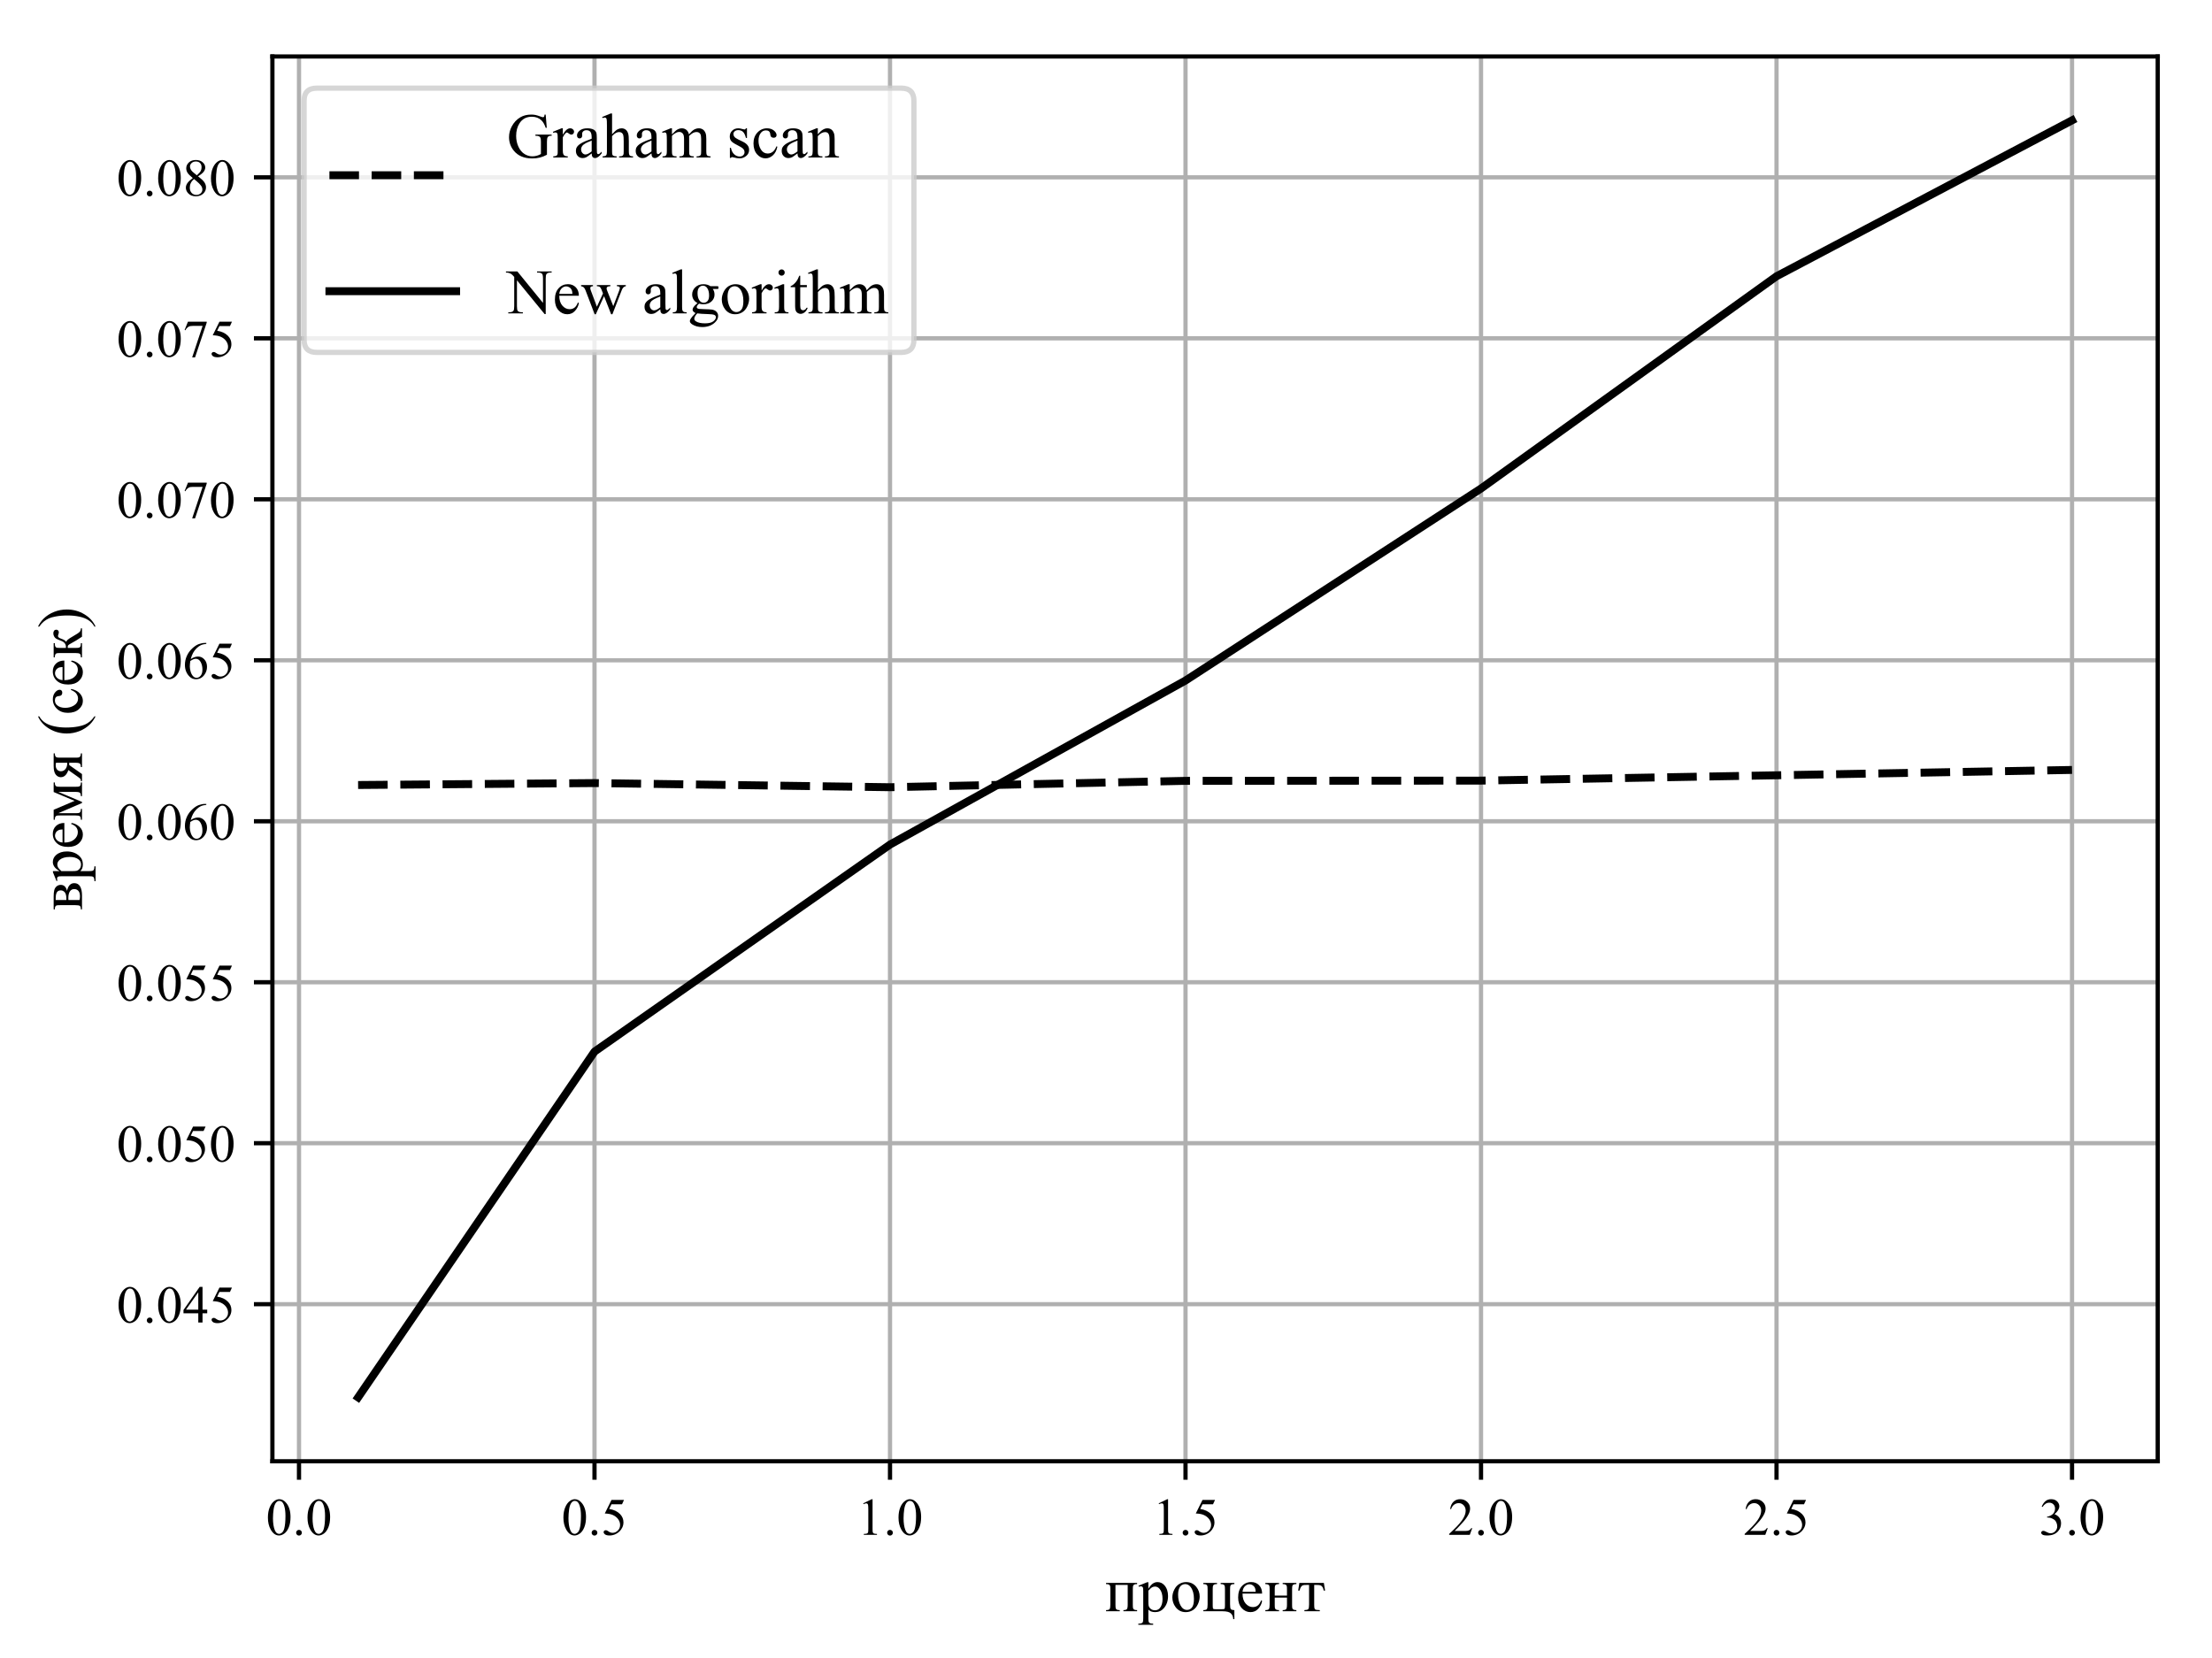 <?xml version="1.0" encoding="utf-8" standalone="no"?>
<!DOCTYPE svg PUBLIC "-//W3C//DTD SVG 1.1//EN"
  "http://www.w3.org/Graphics/SVG/1.1/DTD/svg11.dtd">
<!-- Created with matplotlib (http://matplotlib.org/) -->
<svg height="314pt" version="1.1" viewBox="0 0 419 314" width="419pt" xmlns="http://www.w3.org/2000/svg" xmlns:xlink="http://www.w3.org/1999/xlink">
 <defs>
  <style type="text/css">
*{stroke-linecap:butt;stroke-linejoin:round;}
  </style>
 </defs>
 <g id="figure_1">
  <g id="patch_1">
   <path d="M 0 314.994 
L 419.419 314.994 
L 419.419 0 
L 0 0 
z
" style="fill:#ffffff;"/>
  </g>
  <g id="axes_1">
   <g id="patch_2">
    <path d="M 51.599 276.812 
L 408.719 276.812 
L 408.719 10.7 
L 51.599 10.7 
z
" style="fill:#ffffff;"/>
   </g>
   <g id="matplotlib.axis_1">
    <g id="xtick_1">
     <g id="line2d_1">
      <path clip-path="url(#pd76890c063)" d="M 56.637 276.812 
L 56.637 10.7 
" style="fill:none;stroke:#b0b0b0;stroke-linecap:square;stroke-width:0.8;"/>
     </g>
     <g id="line2d_2">
      <defs>
       <path d="M 0 0 
L 0 3.5 
" id="m374152d736" style="stroke:#000000;stroke-width:0.8;"/>
      </defs>
      <g>
       <use style="stroke:#000000;stroke-width:0.8;" x="56.637" xlink:href="#m374152d736" y="276.812"/>
      </g>
     </g>
     <g id="text_1">
      <!-- 0.0 -->
      <defs>
       <path d="M 3.609 32.719 
Q 3.609 44.047 7.031 52.219 
Q 10.453 60.406 16.109 64.406 
Q 20.516 67.578 25.203 67.578 
Q 32.812 67.578 38.875 59.812 
Q 46.438 50.203 46.438 33.734 
Q 46.438 22.219 43.109 14.156 
Q 39.797 6.109 34.641 2.469 
Q 29.5 -1.172 24.703 -1.172 
Q 15.234 -1.172 8.938 10.016 
Q 3.609 19.438 3.609 32.719 
M 13.188 31.5 
Q 13.188 17.828 16.547 9.188 
Q 19.344 1.906 24.859 1.906 
Q 27.484 1.906 30.312 4.266 
Q 33.156 6.641 34.625 12.203 
Q 36.859 20.609 36.859 35.891 
Q 36.859 47.219 34.516 54.781 
Q 32.766 60.406 29.984 62.75 
Q 27.984 64.359 25.141 64.359 
Q 21.828 64.359 19.234 61.375 
Q 15.719 57.328 14.453 48.625 
Q 13.188 39.938 13.188 31.5 
" id="TimesNewRomanPSMT-30"/>
       <path d="M 12.5 9.469 
Q 14.797 9.469 16.359 7.875 
Q 17.922 6.297 17.922 4.047 
Q 17.922 1.812 16.328 0.219 
Q 14.75 -1.375 12.5 -1.375 
Q 10.25 -1.375 8.656 0.219 
Q 7.078 1.812 7.078 4.047 
Q 7.078 6.344 8.656 7.906 
Q 10.25 9.469 12.5 9.469 
" id="TimesNewRomanPSMT-2e"/>
      </defs>
      <g transform="translate(50.387 290.756)scale(0.1 -0.1)">
       <use xlink:href="#TimesNewRomanPSMT-30"/>
       <use x="50" xlink:href="#TimesNewRomanPSMT-2e"/>
       <use x="75" xlink:href="#TimesNewRomanPSMT-30"/>
      </g>
     </g>
    </g>
    <g id="xtick_2">
     <g id="line2d_3">
      <path clip-path="url(#pd76890c063)" d="M 112.612 276.812 
L 112.612 10.7 
" style="fill:none;stroke:#b0b0b0;stroke-linecap:square;stroke-width:0.8;"/>
     </g>
     <g id="line2d_4">
      <g>
       <use style="stroke:#000000;stroke-width:0.8;" x="112.612" xlink:href="#m374152d736" y="276.812"/>
      </g>
     </g>
     <g id="text_2">
      <!-- 0.5 -->
      <defs>
       <path d="M 43.406 66.219 
L 39.594 57.906 
L 19.672 57.906 
L 15.328 49.031 
Q 28.266 47.125 35.844 39.406 
Q 42.328 32.766 42.328 23.781 
Q 42.328 18.562 40.203 14.109 
Q 38.094 9.672 34.859 6.547 
Q 31.641 3.422 27.688 1.516 
Q 22.078 -1.172 16.156 -1.172 
Q 10.203 -1.172 7.484 0.844 
Q 4.781 2.875 4.781 5.328 
Q 4.781 6.688 5.906 7.734 
Q 7.031 8.797 8.734 8.797 
Q 10.016 8.797 10.969 8.406 
Q 11.922 8.016 14.203 6.391 
Q 17.875 3.859 21.625 3.859 
Q 27.344 3.859 31.656 8.172 
Q 35.984 12.5 35.984 18.703 
Q 35.984 24.703 32.125 29.906 
Q 28.266 35.109 21.484 37.938 
Q 16.156 40.141 6.984 40.484 
L 19.672 66.219 
z
" id="TimesNewRomanPSMT-35"/>
      </defs>
      <g transform="translate(106.362 290.756)scale(0.1 -0.1)">
       <use xlink:href="#TimesNewRomanPSMT-30"/>
       <use x="50" xlink:href="#TimesNewRomanPSMT-2e"/>
       <use x="75" xlink:href="#TimesNewRomanPSMT-35"/>
      </g>
     </g>
    </g>
    <g id="xtick_3">
     <g id="line2d_5">
      <path clip-path="url(#pd76890c063)" d="M 168.587 276.812 
L 168.587 10.7 
" style="fill:none;stroke:#b0b0b0;stroke-linecap:square;stroke-width:0.8;"/>
     </g>
     <g id="line2d_6">
      <g>
       <use style="stroke:#000000;stroke-width:0.8;" x="168.587" xlink:href="#m374152d736" y="276.812"/>
      </g>
     </g>
     <g id="text_3">
      <!-- 1.0 -->
      <defs>
       <path d="M 11.719 59.719 
L 27.828 67.578 
L 29.438 67.578 
L 29.438 11.672 
Q 29.438 6.109 29.906 4.734 
Q 30.375 3.375 31.828 2.641 
Q 33.297 1.906 37.797 1.812 
L 37.797 0 
L 12.891 0 
L 12.891 1.812 
Q 17.578 1.906 18.938 2.609 
Q 20.312 3.328 20.844 4.516 
Q 21.391 5.719 21.391 11.672 
L 21.391 47.406 
Q 21.391 54.641 20.906 56.688 
Q 20.562 58.25 19.656 58.984 
Q 18.75 59.719 17.484 59.719 
Q 15.672 59.719 12.453 58.203 
z
" id="TimesNewRomanPSMT-31"/>
      </defs>
      <g transform="translate(162.337 290.756)scale(0.1 -0.1)">
       <use xlink:href="#TimesNewRomanPSMT-31"/>
       <use x="50" xlink:href="#TimesNewRomanPSMT-2e"/>
       <use x="75" xlink:href="#TimesNewRomanPSMT-30"/>
      </g>
     </g>
    </g>
    <g id="xtick_4">
     <g id="line2d_7">
      <path clip-path="url(#pd76890c063)" d="M 224.562 276.812 
L 224.562 10.7 
" style="fill:none;stroke:#b0b0b0;stroke-linecap:square;stroke-width:0.8;"/>
     </g>
     <g id="line2d_8">
      <g>
       <use style="stroke:#000000;stroke-width:0.8;" x="224.562" xlink:href="#m374152d736" y="276.812"/>
      </g>
     </g>
     <g id="text_4">
      <!-- 1.5 -->
      <g transform="translate(218.312 290.756)scale(0.1 -0.1)">
       <use xlink:href="#TimesNewRomanPSMT-31"/>
       <use x="50" xlink:href="#TimesNewRomanPSMT-2e"/>
       <use x="75" xlink:href="#TimesNewRomanPSMT-35"/>
      </g>
     </g>
    </g>
    <g id="xtick_5">
     <g id="line2d_9">
      <path clip-path="url(#pd76890c063)" d="M 280.537 276.812 
L 280.537 10.7 
" style="fill:none;stroke:#b0b0b0;stroke-linecap:square;stroke-width:0.8;"/>
     </g>
     <g id="line2d_10">
      <g>
       <use style="stroke:#000000;stroke-width:0.8;" x="280.537" xlink:href="#m374152d736" y="276.812"/>
      </g>
     </g>
     <g id="text_5">
      <!-- 2.0 -->
      <defs>
       <path d="M 45.844 12.75 
L 41.219 0 
L 2.156 0 
L 2.156 1.812 
Q 19.391 17.531 26.422 27.484 
Q 33.453 37.453 33.453 45.703 
Q 33.453 52 29.594 56.047 
Q 25.734 60.109 20.359 60.109 
Q 15.484 60.109 11.594 57.25 
Q 7.719 54.391 5.859 48.875 
L 4.047 48.875 
Q 5.281 57.906 10.328 62.734 
Q 15.375 67.578 22.953 67.578 
Q 31 67.578 36.391 62.406 
Q 41.797 57.234 41.797 50.203 
Q 41.797 45.172 39.453 40.141 
Q 35.844 32.234 27.734 23.391 
Q 15.578 10.109 12.547 7.375 
L 29.828 7.375 
Q 35.109 7.375 37.234 7.766 
Q 39.359 8.156 41.062 9.344 
Q 42.781 10.547 44.047 12.75 
z
" id="TimesNewRomanPSMT-32"/>
      </defs>
      <g transform="translate(274.287 290.756)scale(0.1 -0.1)">
       <use xlink:href="#TimesNewRomanPSMT-32"/>
       <use x="50" xlink:href="#TimesNewRomanPSMT-2e"/>
       <use x="75" xlink:href="#TimesNewRomanPSMT-30"/>
      </g>
     </g>
    </g>
    <g id="xtick_6">
     <g id="line2d_11">
      <path clip-path="url(#pd76890c063)" d="M 336.512 276.812 
L 336.512 10.7 
" style="fill:none;stroke:#b0b0b0;stroke-linecap:square;stroke-width:0.8;"/>
     </g>
     <g id="line2d_12">
      <g>
       <use style="stroke:#000000;stroke-width:0.8;" x="336.512" xlink:href="#m374152d736" y="276.812"/>
      </g>
     </g>
     <g id="text_6">
      <!-- 2.5 -->
      <g transform="translate(330.262 290.756)scale(0.1 -0.1)">
       <use xlink:href="#TimesNewRomanPSMT-32"/>
       <use x="50" xlink:href="#TimesNewRomanPSMT-2e"/>
       <use x="75" xlink:href="#TimesNewRomanPSMT-35"/>
      </g>
     </g>
    </g>
    <g id="xtick_7">
     <g id="line2d_13">
      <path clip-path="url(#pd76890c063)" d="M 392.487 276.812 
L 392.487 10.7 
" style="fill:none;stroke:#b0b0b0;stroke-linecap:square;stroke-width:0.8;"/>
     </g>
     <g id="line2d_14">
      <g>
       <use style="stroke:#000000;stroke-width:0.8;" x="392.487" xlink:href="#m374152d736" y="276.812"/>
      </g>
     </g>
     <g id="text_7">
      <!-- 3.0 -->
      <defs>
       <path d="M 5.078 53.609 
Q 7.906 60.297 12.219 63.938 
Q 16.547 67.578 23 67.578 
Q 30.953 67.578 35.203 62.406 
Q 38.422 58.547 38.422 54.156 
Q 38.422 46.922 29.344 39.203 
Q 35.453 36.812 38.578 32.375 
Q 41.703 27.938 41.703 21.922 
Q 41.703 13.328 36.234 7.031 
Q 29.109 -1.172 15.578 -1.172 
Q 8.891 -1.172 6.469 0.484 
Q 4.047 2.156 4.047 4.047 
Q 4.047 5.469 5.188 6.547 
Q 6.344 7.625 7.953 7.625 
Q 9.188 7.625 10.453 7.234 
Q 11.281 6.984 14.203 5.438 
Q 17.141 3.906 18.266 3.609 
Q 20.062 3.078 22.125 3.078 
Q 27.094 3.078 30.781 6.938 
Q 34.469 10.797 34.469 16.062 
Q 34.469 19.922 32.766 23.578 
Q 31.5 26.312 29.984 27.734 
Q 27.875 29.688 24.219 31.266 
Q 20.562 32.859 16.75 32.859 
L 15.188 32.859 
L 15.188 34.328 
Q 19.047 34.812 22.922 37.109 
Q 26.812 39.406 28.562 42.625 
Q 30.328 45.844 30.328 49.703 
Q 30.328 54.734 27.172 57.828 
Q 24.031 60.938 19.344 60.938 
Q 11.766 60.938 6.688 52.828 
z
" id="TimesNewRomanPSMT-33"/>
      </defs>
      <g transform="translate(386.237 290.756)scale(0.1 -0.1)">
       <use xlink:href="#TimesNewRomanPSMT-33"/>
       <use x="50" xlink:href="#TimesNewRomanPSMT-2e"/>
       <use x="75" xlink:href="#TimesNewRomanPSMT-30"/>
      </g>
     </g>
    </g>
    <g id="text_8">
     <!-- процент -->
     <defs>
      <path d="M 36.422 41.547 
L 17.094 41.547 
L 17.094 10.5 
Q 17.094 5.328 17.625 4.328 
Q 18.172 3.328 19.312 2.562 
Q 20.453 1.812 23.875 1.812 
L 23.875 0 
L 2.25 0 
L 2.25 1.812 
Q 6.594 1.812 7.812 3.391 
Q 9.031 4.984 9.031 10.5 
L 9.031 34.234 
Q 9.031 39.453 8.484 40.406 
Q 7.953 41.359 6.828 42.109 
Q 5.719 42.875 2.25 42.875 
L 2.25 44.734 
L 51.266 44.734 
L 51.266 42.875 
Q 48 42.875 46.875 42.203 
Q 45.75 41.547 45.109 40.562 
Q 44.484 39.594 44.484 34.234 
L 44.484 10.5 
Q 44.484 5.328 45.016 4.328 
Q 45.562 3.328 46.703 2.562 
Q 47.859 1.812 51.266 1.812 
L 51.266 0 
L 29.641 0 
L 29.641 1.812 
Q 33.688 1.812 35.047 3.297 
Q 36.422 4.781 36.422 10.5 
z
" id="TimesNewRomanPSMT-43f"/>
      <path d="M -0.094 40.281 
L 13.672 45.844 
L 15.531 45.844 
L 15.531 35.406 
Q 19 41.312 22.484 43.672 
Q 25.984 46.047 29.828 46.047 
Q 36.578 46.047 41.062 40.766 
Q 46.578 34.328 46.578 23.969 
Q 46.578 12.406 39.938 4.828 
Q 34.469 -1.375 26.172 -1.375 
Q 22.562 -1.375 19.922 -0.344 
Q 17.969 0.391 15.531 2.594 
L 15.531 -11.031 
Q 15.531 -15.625 16.094 -16.859 
Q 16.656 -18.109 18.047 -18.844 
Q 19.438 -19.578 23.094 -19.578 
L 23.094 -21.391 
L -0.344 -21.391 
L -0.344 -19.578 
L 0.875 -19.578 
Q 3.562 -19.625 5.469 -18.562 
Q 6.391 -18.016 6.906 -16.812 
Q 7.422 -15.625 7.422 -10.75 
L 7.422 31.547 
Q 7.422 35.891 7.031 37.062 
Q 6.641 38.234 5.781 38.812 
Q 4.938 39.406 3.469 39.406 
Q 2.297 39.406 0.484 38.719 
z
M 15.531 32.516 
L 15.531 15.828 
Q 15.531 10.406 15.969 8.688 
Q 16.656 5.859 19.312 3.703 
Q 21.969 1.562 26.031 1.562 
Q 30.906 1.562 33.938 5.375 
Q 37.891 10.359 37.891 19.391 
Q 37.891 29.641 33.406 35.156 
Q 30.281 38.969 25.984 38.969 
Q 23.641 38.969 21.344 37.797 
Q 19.578 36.922 15.531 32.516 
" id="TimesNewRomanPSMT-440"/>
      <path d="M 25 46.047 
Q 35.156 46.047 41.312 38.328 
Q 46.531 31.734 46.531 23.188 
Q 46.531 17.188 43.641 11.031 
Q 40.766 4.891 35.719 1.75 
Q 30.672 -1.375 24.469 -1.375 
Q 14.359 -1.375 8.406 6.688 
Q 3.375 13.484 3.375 21.922 
Q 3.375 28.078 6.422 34.156 
Q 9.469 40.234 14.453 43.141 
Q 19.438 46.047 25 46.047 
M 23.484 42.875 
Q 20.906 42.875 18.281 41.328 
Q 15.672 39.797 14.062 35.938 
Q 12.453 32.078 12.453 26.031 
Q 12.453 16.266 16.328 9.172 
Q 20.219 2.094 26.562 2.094 
Q 31.297 2.094 34.375 6 
Q 37.453 9.906 37.453 19.438 
Q 37.453 31.344 32.328 38.188 
Q 28.859 42.875 23.484 42.875 
" id="TimesNewRomanPSMT-43e"/>
      <path d="M 51.266 1.812 
L 51.266 -12.406 
L 49.469 -12.406 
Q 49.312 -6.688 45.719 -3.344 
Q 42.141 0 32.719 0 
L 2.25 0 
L 2.25 1.812 
Q 6.594 1.812 7.812 3.391 
Q 9.031 4.984 9.031 10.5 
L 9.031 34.234 
Q 9.031 39.453 8.484 40.406 
Q 7.953 41.359 6.828 42.109 
Q 5.719 42.875 2.25 42.875 
L 2.25 44.734 
L 23.875 44.734 
L 23.875 42.875 
Q 20.609 42.875 19.484 42.203 
Q 18.359 41.547 17.719 40.562 
Q 17.094 39.594 17.094 34.234 
L 17.094 8.984 
Q 17.094 4.734 17.844 3.953 
Q 18.609 3.172 22.703 3.172 
L 30.609 3.172 
Q 35.156 3.172 35.781 4 
Q 36.422 4.828 36.422 9.375 
L 36.422 34.234 
Q 36.422 38.875 35.938 40.203 
Q 35.453 41.547 34.031 42.203 
Q 32.625 42.875 29.641 42.875 
L 29.641 44.734 
L 51.266 44.734 
L 51.266 42.875 
Q 48 42.875 46.875 42.203 
Q 45.75 41.547 45.109 40.562 
Q 44.484 39.594 44.484 34.234 
L 44.484 11.234 
Q 44.484 4.938 45.609 3.469 
Q 46.734 2 51.266 1.812 
" id="TimesNewRomanPSMT-446"/>
      <path d="M 10.641 27.875 
Q 10.594 17.922 15.484 12.25 
Q 20.359 6.594 26.953 6.594 
Q 31.344 6.594 34.594 9 
Q 37.844 11.422 40.047 17.281 
L 41.547 16.312 
Q 40.531 9.625 35.594 4.125 
Q 30.672 -1.375 23.25 -1.375 
Q 15.188 -1.375 9.453 4.906 
Q 3.719 11.188 3.719 21.781 
Q 3.719 33.25 9.594 39.672 
Q 15.484 46.094 24.359 46.094 
Q 31.891 46.094 36.719 41.141 
Q 41.547 36.188 41.547 27.875 
z
M 10.641 30.719 
L 31.344 30.719 
Q 31.109 35.016 30.328 36.766 
Q 29.109 39.5 26.688 41.062 
Q 24.266 42.625 21.625 42.625 
Q 17.578 42.625 14.375 39.469 
Q 11.188 36.328 10.641 30.719 
" id="TimesNewRomanPSMT-435"/>
      <path d="M 17.094 24.75 
L 36.422 24.75 
L 36.422 34.234 
Q 36.422 38.484 36.078 39.766 
Q 35.75 41.062 34.406 41.969 
Q 33.062 42.875 29.641 42.875 
L 29.641 44.734 
L 51.266 44.734 
L 51.266 42.875 
Q 48.25 42.875 46.844 42.188 
Q 45.453 41.5 44.969 40.203 
Q 44.484 38.922 44.484 34.234 
L 44.484 10.5 
Q 44.484 6.25 44.844 4.875 
Q 45.219 3.516 46.625 2.656 
Q 48.047 1.812 51.266 1.812 
L 51.266 0 
L 29.641 0 
L 29.641 1.812 
Q 33.688 1.812 35.047 3.297 
Q 36.422 4.781 36.422 10.5 
L 36.422 21.578 
L 17.094 21.578 
L 17.094 10.5 
Q 17.094 6.25 17.453 4.875 
Q 17.828 3.516 19.234 2.656 
Q 20.656 1.812 23.875 1.812 
L 23.875 0 
L 2.25 0 
L 2.25 1.812 
Q 6.594 1.812 7.812 3.391 
Q 9.031 4.984 9.031 10.5 
L 9.031 34.234 
Q 9.031 38.484 8.656 39.844 
Q 8.297 41.219 6.875 42.047 
Q 5.469 42.875 2.25 42.875 
L 2.25 44.734 
L 23.875 44.734 
L 23.875 42.875 
Q 20.844 42.875 19.453 42.188 
Q 18.062 41.5 17.578 40.203 
Q 17.094 38.922 17.094 34.234 
z
" id="TimesNewRomanPSMT-43d"/>
      <path d="M 2.438 44.734 
L 41.109 44.734 
L 43.062 32.625 
L 40.875 32.625 
Q 40.281 36.281 38.906 38.281 
Q 37.547 40.281 35.781 40.906 
Q 34.031 41.547 29.781 41.547 
L 25.875 41.547 
L 25.875 10.5 
Q 25.875 5.516 26.484 4.172 
Q 27.094 2.828 28.453 2.391 
Q 29.828 1.953 34.719 1.812 
L 34.719 0 
L 10.406 0 
L 10.406 1.812 
Q 15.094 1.906 16.438 3.312 
Q 17.781 4.734 17.781 10.5 
L 17.781 41.547 
L 13.766 41.547 
Q 9.578 41.547 8.062 41.031 
Q 6.547 40.531 5.156 38.594 
Q 3.766 36.672 2.781 32.625 
L 0.594 32.625 
z
" id="TimesNewRomanPSMT-442"/>
     </defs>
     <g transform="translate(209.241 305.227)scale(0.12 -0.12)">
      <use xlink:href="#TimesNewRomanPSMT-43f"/>
      <use x="53.516" xlink:href="#TimesNewRomanPSMT-440"/>
      <use x="103.516" xlink:href="#TimesNewRomanPSMT-43e"/>
      <use x="153.516" xlink:href="#TimesNewRomanPSMT-446"/>
      <use x="207.031" xlink:href="#TimesNewRomanPSMT-435"/>
      <use x="251.416" xlink:href="#TimesNewRomanPSMT-43d"/>
      <use x="304.932" xlink:href="#TimesNewRomanPSMT-442"/>
     </g>
    </g>
   </g>
   <g id="matplotlib.axis_2">
    <g id="ytick_1">
     <g id="line2d_15">
      <path clip-path="url(#pd76890c063)" d="M 51.599 247.06 
L 408.719 247.06 
" style="fill:none;stroke:#b0b0b0;stroke-linecap:square;stroke-width:0.8;"/>
     </g>
     <g id="line2d_16">
      <defs>
       <path d="M 0 0 
L -3.5 0 
" id="m63e9035a41" style="stroke:#000000;stroke-width:0.8;"/>
      </defs>
      <g>
       <use style="stroke:#000000;stroke-width:0.8;" x="51.599" xlink:href="#m63e9035a41" y="247.06"/>
      </g>
     </g>
     <g id="text_9">
      <!-- 0.045 -->
      <defs>
       <path d="M 46.531 24.422 
L 46.531 17.484 
L 37.641 17.484 
L 37.641 0 
L 29.594 0 
L 29.594 17.484 
L 1.562 17.484 
L 1.562 23.734 
L 32.281 67.578 
L 37.641 67.578 
L 37.641 24.422 
z
M 29.594 24.422 
L 29.594 57.281 
L 6.344 24.422 
z
" id="TimesNewRomanPSMT-34"/>
      </defs>
      <g transform="translate(22.099 250.532)scale(0.1 -0.1)">
       <use xlink:href="#TimesNewRomanPSMT-30"/>
       <use x="50" xlink:href="#TimesNewRomanPSMT-2e"/>
       <use x="75" xlink:href="#TimesNewRomanPSMT-30"/>
       <use x="125" xlink:href="#TimesNewRomanPSMT-34"/>
       <use x="175" xlink:href="#TimesNewRomanPSMT-35"/>
      </g>
     </g>
    </g>
    <g id="ytick_2">
     <g id="line2d_17">
      <path clip-path="url(#pd76890c063)" d="M 51.599 216.565 
L 408.719 216.565 
" style="fill:none;stroke:#b0b0b0;stroke-linecap:square;stroke-width:0.8;"/>
     </g>
     <g id="line2d_18">
      <g>
       <use style="stroke:#000000;stroke-width:0.8;" x="51.599" xlink:href="#m63e9035a41" y="216.565"/>
      </g>
     </g>
     <g id="text_10">
      <!-- 0.050 -->
      <g transform="translate(22.099 220.037)scale(0.1 -0.1)">
       <use xlink:href="#TimesNewRomanPSMT-30"/>
       <use x="50" xlink:href="#TimesNewRomanPSMT-2e"/>
       <use x="75" xlink:href="#TimesNewRomanPSMT-30"/>
       <use x="125" xlink:href="#TimesNewRomanPSMT-35"/>
       <use x="175" xlink:href="#TimesNewRomanPSMT-30"/>
      </g>
     </g>
    </g>
    <g id="ytick_3">
     <g id="line2d_19">
      <path clip-path="url(#pd76890c063)" d="M 51.599 186.07 
L 408.719 186.07 
" style="fill:none;stroke:#b0b0b0;stroke-linecap:square;stroke-width:0.8;"/>
     </g>
     <g id="line2d_20">
      <g>
       <use style="stroke:#000000;stroke-width:0.8;" x="51.599" xlink:href="#m63e9035a41" y="186.07"/>
      </g>
     </g>
     <g id="text_11">
      <!-- 0.055 -->
      <g transform="translate(22.099 189.542)scale(0.1 -0.1)">
       <use xlink:href="#TimesNewRomanPSMT-30"/>
       <use x="50" xlink:href="#TimesNewRomanPSMT-2e"/>
       <use x="75" xlink:href="#TimesNewRomanPSMT-30"/>
       <use x="125" xlink:href="#TimesNewRomanPSMT-35"/>
       <use x="175" xlink:href="#TimesNewRomanPSMT-35"/>
      </g>
     </g>
    </g>
    <g id="ytick_4">
     <g id="line2d_21">
      <path clip-path="url(#pd76890c063)" d="M 51.599 155.575 
L 408.719 155.575 
" style="fill:none;stroke:#b0b0b0;stroke-linecap:square;stroke-width:0.8;"/>
     </g>
     <g id="line2d_22">
      <g>
       <use style="stroke:#000000;stroke-width:0.8;" x="51.599" xlink:href="#m63e9035a41" y="155.575"/>
      </g>
     </g>
     <g id="text_12">
      <!-- 0.060 -->
      <defs>
       <path d="M 44.828 67.578 
L 44.828 65.766 
Q 38.375 65.141 34.297 63.203 
Q 30.219 61.281 26.234 57.328 
Q 22.266 53.375 19.656 48.516 
Q 17.047 43.656 15.281 36.969 
Q 22.312 41.797 29.391 41.797 
Q 36.188 41.797 41.156 36.328 
Q 46.141 30.859 46.141 22.266 
Q 46.141 13.969 41.109 7.125 
Q 35.062 -1.172 25.094 -1.172 
Q 18.312 -1.172 13.578 3.328 
Q 4.297 12.062 4.297 25.984 
Q 4.297 34.859 7.859 42.859 
Q 11.422 50.875 18.031 57.078 
Q 24.656 63.281 30.703 65.422 
Q 36.766 67.578 42 67.578 
z
M 14.453 33.406 
Q 13.578 26.812 13.578 22.75 
Q 13.578 18.062 15.312 12.562 
Q 17.047 7.078 20.453 3.859 
Q 22.953 1.562 26.516 1.562 
Q 30.766 1.562 34.109 5.562 
Q 37.453 9.578 37.453 17 
Q 37.453 25.344 34.125 31.438 
Q 30.812 37.547 24.703 37.547 
Q 22.859 37.547 20.734 36.766 
Q 18.609 35.984 14.453 33.406 
" id="TimesNewRomanPSMT-36"/>
      </defs>
      <g transform="translate(22.099 159.047)scale(0.1 -0.1)">
       <use xlink:href="#TimesNewRomanPSMT-30"/>
       <use x="50" xlink:href="#TimesNewRomanPSMT-2e"/>
       <use x="75" xlink:href="#TimesNewRomanPSMT-30"/>
       <use x="125" xlink:href="#TimesNewRomanPSMT-36"/>
       <use x="175" xlink:href="#TimesNewRomanPSMT-30"/>
      </g>
     </g>
    </g>
    <g id="ytick_5">
     <g id="line2d_23">
      <path clip-path="url(#pd76890c063)" d="M 51.599 125.079 
L 408.719 125.079 
" style="fill:none;stroke:#b0b0b0;stroke-linecap:square;stroke-width:0.8;"/>
     </g>
     <g id="line2d_24">
      <g>
       <use style="stroke:#000000;stroke-width:0.8;" x="51.599" xlink:href="#m63e9035a41" y="125.079"/>
      </g>
     </g>
     <g id="text_13">
      <!-- 0.065 -->
      <g transform="translate(22.099 128.551)scale(0.1 -0.1)">
       <use xlink:href="#TimesNewRomanPSMT-30"/>
       <use x="50" xlink:href="#TimesNewRomanPSMT-2e"/>
       <use x="75" xlink:href="#TimesNewRomanPSMT-30"/>
       <use x="125" xlink:href="#TimesNewRomanPSMT-36"/>
       <use x="175" xlink:href="#TimesNewRomanPSMT-35"/>
      </g>
     </g>
    </g>
    <g id="ytick_6">
     <g id="line2d_25">
      <path clip-path="url(#pd76890c063)" d="M 51.599 94.584 
L 408.719 94.584 
" style="fill:none;stroke:#b0b0b0;stroke-linecap:square;stroke-width:0.8;"/>
     </g>
     <g id="line2d_26">
      <g>
       <use style="stroke:#000000;stroke-width:0.8;" x="51.599" xlink:href="#m63e9035a41" y="94.584"/>
      </g>
     </g>
     <g id="text_14">
      <!-- 0.070 -->
      <defs>
       <path d="M 10.062 66.219 
L 45.562 66.219 
L 45.562 64.359 
L 23.484 -1.375 
L 18.016 -1.375 
L 37.797 58.25 
L 19.578 58.25 
Q 14.062 58.25 11.719 56.938 
Q 7.625 54.688 5.125 50 
L 3.719 50.531 
z
" id="TimesNewRomanPSMT-37"/>
      </defs>
      <g transform="translate(22.099 98.056)scale(0.1 -0.1)">
       <use xlink:href="#TimesNewRomanPSMT-30"/>
       <use x="50" xlink:href="#TimesNewRomanPSMT-2e"/>
       <use x="75" xlink:href="#TimesNewRomanPSMT-30"/>
       <use x="125" xlink:href="#TimesNewRomanPSMT-37"/>
       <use x="175" xlink:href="#TimesNewRomanPSMT-30"/>
      </g>
     </g>
    </g>
    <g id="ytick_7">
     <g id="line2d_27">
      <path clip-path="url(#pd76890c063)" d="M 51.599 64.089 
L 408.719 64.089 
" style="fill:none;stroke:#b0b0b0;stroke-linecap:square;stroke-width:0.8;"/>
     </g>
     <g id="line2d_28">
      <g>
       <use style="stroke:#000000;stroke-width:0.8;" x="51.599" xlink:href="#m63e9035a41" y="64.089"/>
      </g>
     </g>
     <g id="text_15">
      <!-- 0.075 -->
      <g transform="translate(22.099 67.561)scale(0.1 -0.1)">
       <use xlink:href="#TimesNewRomanPSMT-30"/>
       <use x="50" xlink:href="#TimesNewRomanPSMT-2e"/>
       <use x="75" xlink:href="#TimesNewRomanPSMT-30"/>
       <use x="125" xlink:href="#TimesNewRomanPSMT-37"/>
       <use x="175" xlink:href="#TimesNewRomanPSMT-35"/>
      </g>
     </g>
    </g>
    <g id="ytick_8">
     <g id="line2d_29">
      <path clip-path="url(#pd76890c063)" d="M 51.599 33.594 
L 408.719 33.594 
" style="fill:none;stroke:#b0b0b0;stroke-linecap:square;stroke-width:0.8;"/>
     </g>
     <g id="line2d_30">
      <g>
       <use style="stroke:#000000;stroke-width:0.8;" x="51.599" xlink:href="#m63e9035a41" y="33.594"/>
      </g>
     </g>
     <g id="text_16">
      <!-- 0.080 -->
      <defs>
       <path d="M 19.188 33.344 
Q 11.328 39.797 9.047 43.703 
Q 6.781 47.609 6.781 51.812 
Q 6.781 58.25 11.766 62.906 
Q 16.75 67.578 25 67.578 
Q 33.016 67.578 37.891 63.234 
Q 42.781 58.891 42.781 53.328 
Q 42.781 49.609 40.141 45.75 
Q 37.5 41.891 29.156 36.672 
Q 37.75 30.031 40.531 26.219 
Q 44.234 21.234 44.234 15.719 
Q 44.234 8.734 38.906 3.781 
Q 33.594 -1.172 24.953 -1.172 
Q 15.531 -1.172 10.25 4.734 
Q 6.062 9.469 6.062 15.094 
Q 6.062 19.484 9.016 23.797 
Q 11.969 28.125 19.188 33.344 
M 26.859 38.578 
Q 32.719 43.844 34.281 46.891 
Q 35.844 49.953 35.844 53.812 
Q 35.844 58.938 32.953 61.844 
Q 30.078 64.75 25.094 64.75 
Q 20.125 64.75 17 61.859 
Q 13.875 58.984 13.875 55.125 
Q 13.875 52.594 15.156 50.047 
Q 16.453 47.516 18.844 45.219 
z
M 21.484 31.5 
Q 17.438 28.078 15.484 24.047 
Q 13.531 20.016 13.531 15.328 
Q 13.531 9.031 16.969 5.25 
Q 20.406 1.469 25.734 1.469 
Q 31 1.469 34.172 4.438 
Q 37.359 7.422 37.359 11.672 
Q 37.359 15.188 35.5 17.969 
Q 32.031 23.141 21.484 31.5 
" id="TimesNewRomanPSMT-38"/>
      </defs>
      <g transform="translate(22.099 37.066)scale(0.1 -0.1)">
       <use xlink:href="#TimesNewRomanPSMT-30"/>
       <use x="50" xlink:href="#TimesNewRomanPSMT-2e"/>
       <use x="75" xlink:href="#TimesNewRomanPSMT-30"/>
       <use x="125" xlink:href="#TimesNewRomanPSMT-38"/>
       <use x="175" xlink:href="#TimesNewRomanPSMT-30"/>
      </g>
     </g>
    </g>
    <g id="text_17">
     <!-- время (сек) -->
     <defs>
      <path d="M 31.5 23.641 
Q 43.75 21.094 43.75 12.156 
Q 43.75 6.062 38.641 3.031 
Q 33.547 0 24.422 0 
L 2.344 0 
L 2.344 1.812 
Q 6.688 1.812 7.828 3.438 
Q 8.984 5.078 8.984 10.5 
L 8.984 34.234 
Q 8.984 39.5 8.469 40.422 
Q 7.953 41.359 6.859 42.109 
Q 5.766 42.875 2.344 42.875 
L 2.344 44.734 
L 22.953 44.734 
Q 28.906 44.734 32.594 43.797 
Q 36.281 42.875 38.641 40.141 
Q 41.016 37.406 41.016 33.5 
Q 41.016 25.875 31.5 23.641 
M 17.094 24.75 
Q 19.234 24.703 19.672 24.703 
Q 26.375 24.703 29.344 27.266 
Q 32.328 29.828 32.328 33.5 
Q 32.328 37.75 29.297 39.641 
Q 26.266 41.547 19.625 41.547 
L 17.094 41.547 
z
M 17.094 3.953 
Q 19.531 3.172 22.906 3.172 
Q 28.719 3.172 31.547 5.703 
Q 34.375 8.25 34.375 12.25 
Q 34.375 16.75 30.703 19.141 
Q 27.047 21.531 20.562 21.531 
Q 18.953 21.531 17.094 21.438 
z
" id="TimesNewRomanPSMT-432"/>
      <path d="M 32.031 11.672 
L 46 44.734 
L 61.078 44.734 
L 61.078 42.875 
Q 57.766 42.875 56.656 42.203 
Q 55.562 41.547 54.922 40.562 
Q 54.297 39.594 54.297 34.234 
L 54.297 10.5 
Q 54.297 5.859 54.75 4.516 
Q 55.219 3.172 56.656 2.484 
Q 58.109 1.812 61.078 1.812 
L 61.078 0 
L 39.453 0 
L 39.453 1.812 
Q 43.453 1.812 44.812 3.297 
Q 46.188 4.781 46.188 10.5 
L 46.188 37.406 
L 30.375 0 
L 28.656 0 
L 12.547 37.406 
L 12.547 10.5 
Q 12.547 5.859 13.031 4.516 
Q 13.531 3.172 14.938 2.484 
Q 16.359 1.812 19.344 1.812 
L 19.344 0 
L 2.25 0 
L 2.25 1.812 
Q 6.594 1.812 7.812 3.391 
Q 9.031 4.984 9.031 10.5 
L 9.031 34.234 
Q 9.031 39.453 8.484 40.406 
Q 7.953 41.359 6.828 42.109 
Q 5.719 42.875 2.25 42.875 
L 2.25 44.734 
L 17.969 44.734 
z
" id="TimesNewRomanPSMT-43c"/>
      <path d="M 43.75 44.734 
L 43.75 42.875 
Q 40.719 42.875 39.281 42.047 
Q 37.844 41.219 37.406 39.938 
Q 36.969 38.672 36.969 34.234 
L 36.969 10.5 
Q 36.969 6.25 37.359 4.906 
Q 37.75 3.562 39.234 2.688 
Q 40.719 1.812 43.75 1.812 
L 43.75 0 
L 22.125 0 
L 22.125 1.812 
Q 26.172 1.812 27.531 3.297 
Q 28.906 4.781 28.906 10.5 
L 28.906 20.219 
L 26.906 20.172 
Q 26.469 20.172 25.344 20.219 
L 11.078 0 
L -0.047 0 
L -0.047 1.812 
Q 2.391 1.812 3.344 2.469 
Q 4.297 3.125 6.891 6.781 
L 17.328 21.531 
Q 6.109 25.438 6.109 33.5 
Q 6.109 38.031 10.125 41.375 
Q 14.156 44.734 23.875 44.734 
z
M 28.906 41.016 
Q 27 41.547 25.297 41.547 
Q 20.359 41.547 17.922 39.109 
Q 15.484 36.672 15.484 33.297 
Q 15.484 29 18.938 26.172 
Q 22.406 23.344 27.688 23.344 
Q 28.219 23.344 28.906 23.438 
z
" id="TimesNewRomanPSMT-44f"/>
      <path id="TimesNewRomanPSMT-20"/>
      <path d="M 31.062 -19.578 
L 31.062 -21.391 
Q 23.688 -17.672 18.75 -12.703 
Q 11.719 -5.609 7.906 4 
Q 4.109 13.625 4.109 23.969 
Q 4.109 39.109 11.578 51.578 
Q 19.047 64.062 31.062 69.438 
L 31.062 67.391 
Q 25.047 64.062 21.188 58.297 
Q 17.328 52.547 15.422 43.703 
Q 13.531 34.859 13.531 25.25 
Q 13.531 14.797 15.141 6.25 
Q 16.406 -0.484 18.203 -4.562 
Q 20.016 -8.641 23.062 -12.391 
Q 26.125 -16.156 31.062 -19.578 
" id="TimesNewRomanPSMT-28"/>
      <path d="M 41.109 17 
Q 39.312 8.156 34.031 3.391 
Q 28.766 -1.375 22.359 -1.375 
Q 14.75 -1.375 9.078 5.016 
Q 3.422 11.422 3.422 22.312 
Q 3.422 32.859 9.688 39.453 
Q 15.969 46.047 24.75 46.047 
Q 31.344 46.047 35.594 42.547 
Q 39.844 39.062 39.844 35.297 
Q 39.844 33.453 38.641 32.297 
Q 37.453 31.156 35.297 31.156 
Q 32.422 31.156 30.953 33.016 
Q 30.125 34.031 29.859 36.906 
Q 29.594 39.797 27.875 41.312 
Q 26.172 42.781 23.141 42.781 
Q 18.266 42.781 15.281 39.156 
Q 11.328 34.375 11.328 26.516 
Q 11.328 18.5 15.25 12.375 
Q 19.188 6.25 25.875 6.25 
Q 30.672 6.25 34.469 9.516 
Q 37.156 11.766 39.703 17.672 
z
" id="TimesNewRomanPSMT-441"/>
      <path d="M 48 0 
L 34.812 0 
Q 28.656 8.938 23.688 18.312 
Q 22.516 20.453 21.562 21.5 
Q 20.609 22.562 18.953 22.562 
Q 18.359 22.562 17.094 22.469 
L 17.094 10.5 
Q 17.094 5.672 17.656 4.328 
Q 18.219 2.984 19.672 2.391 
Q 21.141 1.812 24.609 1.812 
L 24.609 0 
L 2.25 0 
L 2.25 1.812 
Q 6.594 1.812 7.812 3.391 
Q 9.031 4.984 9.031 10.5 
L 9.031 34.234 
Q 9.031 39.453 8.484 40.406 
Q 7.953 41.359 6.828 42.109 
Q 5.719 42.875 2.25 42.875 
L 2.25 44.734 
L 24.609 44.734 
L 24.609 42.875 
Q 20.562 42.875 19.609 42.281 
Q 18.656 41.703 17.875 40.844 
Q 17.094 39.984 17.094 34.234 
L 17.094 25.438 
Q 18.219 25.344 18.609 25.344 
Q 21.578 25.344 24.188 27.031 
Q 26.812 28.719 28.859 34.188 
Q 30.766 39.359 32 41.156 
Q 33.25 42.969 35.469 44.109 
Q 37.703 45.266 40.141 45.266 
Q 42.781 45.266 44.344 43.984 
Q 45.906 42.719 45.906 40.672 
Q 45.906 38.969 44.781 37.766 
Q 43.656 36.578 41.656 36.578 
Q 40.578 36.578 38.969 37.156 
Q 36.922 37.891 35.844 37.891 
Q 33.594 37.891 32.125 34.031 
Q 30.469 29.594 29.688 28.297 
Q 28.906 27 26.703 24.859 
Q 28.219 24.422 30 22.609 
Q 31.781 20.797 36.625 12.312 
Q 40.484 5.516 42.406 3.703 
Q 44.344 1.906 48 1.812 
z
" id="TimesNewRomanPSMT-43a"/>
      <path d="M 2.25 67.391 
L 2.25 69.438 
Q 9.672 65.766 14.594 60.797 
Q 21.578 53.656 25.391 44.062 
Q 29.203 34.469 29.203 24.078 
Q 29.203 8.938 21.75 -3.531 
Q 14.312 -16.016 2.25 -21.391 
L 2.25 -19.578 
Q 8.25 -16.219 12.125 -10.469 
Q 16.016 -4.734 17.891 4.125 
Q 19.781 12.984 19.781 22.609 
Q 19.781 33.016 18.172 41.609 
Q 16.938 48.344 15.109 52.391 
Q 13.281 56.453 10.25 60.203 
Q 7.234 63.969 2.25 67.391 
" id="TimesNewRomanPSMT-29"/>
     </defs>
     <g transform="translate(15.533 172.548)rotate(-90)scale(0.12 -0.12)">
      <use xlink:href="#TimesNewRomanPSMT-432"/>
      <use x="47.217" xlink:href="#TimesNewRomanPSMT-440"/>
      <use x="97.217" xlink:href="#TimesNewRomanPSMT-435"/>
      <use x="141.602" xlink:href="#TimesNewRomanPSMT-43c"/>
      <use x="204.883" xlink:href="#TimesNewRomanPSMT-44f"/>
      <use x="250.879" xlink:href="#TimesNewRomanPSMT-20"/>
      <use x="275.879" xlink:href="#TimesNewRomanPSMT-28"/>
      <use x="309.18" xlink:href="#TimesNewRomanPSMT-441"/>
      <use x="353.58" xlink:href="#TimesNewRomanPSMT-435"/>
      <use x="397.965" xlink:href="#TimesNewRomanPSMT-43a"/>
      <use x="446.549" xlink:href="#TimesNewRomanPSMT-29"/>
     </g>
    </g>
   </g>
   <g id="line2d_31">
    <path clip-path="url(#pd76890c063)" d="M 67.832 148.707 
L 112.612 148.341 
L 168.587 149.127 
L 224.562 147.92 
L 280.537 147.875 
L 336.512 146.865 
L 392.487 145.852 
" style="fill:none;stroke:#000000;stroke-dasharray:5.6,2.4;stroke-dashoffset:0;stroke-width:1.5;"/>
   </g>
   <g id="line2d_32">
    <path clip-path="url(#pd76890c063)" d="M 67.832 264.716 
L 112.612 199.213 
L 168.587 159.989 
L 224.562 128.913 
L 280.537 92.538 
L 336.512 52.332 
L 392.487 22.796 
" style="fill:none;stroke:#000000;stroke-linecap:square;stroke-width:1.5;"/>
   </g>
   <g id="patch_3">
    <path d="M 51.599 276.812 
L 51.599 10.7 
" style="fill:none;stroke:#000000;stroke-linecap:square;stroke-linejoin:miter;stroke-width:0.8;"/>
   </g>
   <g id="patch_4">
    <path d="M 408.719 276.812 
L 408.719 10.7 
" style="fill:none;stroke:#000000;stroke-linecap:square;stroke-linejoin:miter;stroke-width:0.8;"/>
   </g>
   <g id="patch_5">
    <path d="M 51.599 276.812 
L 408.719 276.812 
" style="fill:none;stroke:#000000;stroke-linecap:square;stroke-linejoin:miter;stroke-width:0.8;"/>
   </g>
   <g id="patch_6">
    <path d="M 51.599 10.7 
L 408.719 10.7 
" style="fill:none;stroke:#000000;stroke-linecap:square;stroke-linejoin:miter;stroke-width:0.8;"/>
   </g>
   <g id="legend_1">
    <g id="patch_7">
     <path d="M 59.999 66.755 
L 170.716 66.755 
Q 173.116 66.755 173.116 64.355 
L 173.116 19.1 
Q 173.116 16.7 170.716 16.7 
L 59.999 16.7 
Q 57.599 16.7 57.599 19.1 
L 57.599 64.355 
Q 57.599 66.755 59.999 66.755 
z
" style="fill:#ffffff;opacity:0.8;stroke:#cccccc;stroke-linejoin:miter;"/>
    </g>
    <g id="line2d_33">
     <path d="M 62.399 33.199 
L 86.399 33.199 
" style="fill:none;stroke:#000000;stroke-dasharray:5.6,2.4;stroke-dashoffset:0;stroke-width:1.5;"/>
    </g>
    <g id="line2d_34"/>
    <g id="text_18">
     <!-- Graham scan -->
     <defs>
      <path d="M 61.375 67.719 
L 63.094 46.828 
L 61.375 46.828 
Q 58.797 54.641 54.688 58.594 
Q 48.781 64.312 39.5 64.312 
Q 26.859 64.312 20.266 54.297 
Q 14.75 45.844 14.75 34.188 
Q 14.75 24.703 18.406 16.891 
Q 22.078 9.078 28 5.438 
Q 33.938 1.812 40.188 1.812 
Q 43.844 1.812 47.266 2.734 
Q 50.688 3.656 53.859 5.469 
L 53.859 24.609 
Q 53.859 29.594 53.094 31.125 
Q 52.344 32.672 50.75 33.469 
Q 49.172 34.281 45.172 34.281 
L 45.172 36.141 
L 70.797 36.141 
L 70.797 34.281 
L 69.578 34.281 
Q 65.766 34.281 64.359 31.734 
Q 63.375 29.938 63.375 24.609 
L 63.375 4.344 
Q 57.766 1.312 52.297 -0.094 
Q 46.828 -1.516 40.141 -1.516 
Q 20.953 -1.516 10.984 10.797 
Q 3.516 20.016 3.516 32.078 
Q 3.516 40.828 7.719 48.828 
Q 12.703 58.344 21.391 63.484 
Q 28.656 67.719 38.578 67.719 
Q 42.188 67.719 45.141 67.125 
Q 48.094 66.547 53.516 64.547 
Q 56.25 63.531 57.172 63.531 
Q 58.109 63.531 58.766 64.375 
Q 59.422 65.234 59.578 67.719 
z
" id="TimesNewRomanPSMT-47"/>
      <path d="M 16.219 46.047 
L 16.219 35.984 
Q 21.828 46.047 27.734 46.047 
Q 30.422 46.047 32.172 44.406 
Q 33.938 42.781 33.938 40.625 
Q 33.938 38.719 32.656 37.391 
Q 31.391 36.078 29.641 36.078 
Q 27.938 36.078 25.812 37.766 
Q 23.688 39.453 22.656 39.453 
Q 21.781 39.453 20.75 38.484 
Q 18.562 36.469 16.219 31.891 
L 16.219 10.453 
Q 16.219 6.734 17.141 4.828 
Q 17.781 3.516 19.391 2.641 
Q 21 1.766 24.031 1.766 
L 24.031 0 
L 1.125 0 
L 1.125 1.766 
Q 4.547 1.766 6.203 2.828 
Q 7.422 3.609 7.906 5.328 
Q 8.156 6.156 8.156 10.062 
L 8.156 27.391 
Q 8.156 35.203 7.828 36.688 
Q 7.516 38.188 6.656 38.859 
Q 5.812 39.547 4.547 39.547 
Q 3.031 39.547 1.125 38.812 
L 0.641 40.578 
L 14.156 46.047 
z
" id="TimesNewRomanPSMT-72"/>
      <path d="M 28.469 6.453 
Q 21.578 1.125 19.828 0.297 
Q 17.188 -0.922 14.203 -0.922 
Q 9.578 -0.922 6.562 2.25 
Q 3.562 5.422 3.562 10.594 
Q 3.562 13.875 5.031 16.266 
Q 7.031 19.578 11.984 22.5 
Q 16.938 25.438 28.469 29.641 
L 28.469 31.391 
Q 28.469 38.094 26.344 40.578 
Q 24.219 43.062 20.172 43.062 
Q 17.094 43.062 15.281 41.406 
Q 13.422 39.75 13.422 37.594 
L 13.531 34.766 
Q 13.531 32.516 12.375 31.297 
Q 11.234 30.078 9.375 30.078 
Q 7.562 30.078 6.422 31.344 
Q 5.281 32.625 5.281 34.812 
Q 5.281 39.016 9.578 42.531 
Q 13.875 46.047 21.625 46.047 
Q 27.594 46.047 31.391 44.047 
Q 34.281 42.531 35.641 39.312 
Q 36.531 37.203 36.531 30.719 
L 36.531 15.531 
Q 36.531 9.125 36.766 7.688 
Q 37.016 6.25 37.578 5.766 
Q 38.141 5.281 38.875 5.281 
Q 39.656 5.281 40.234 5.609 
Q 41.266 6.25 44.188 9.188 
L 44.188 6.453 
Q 38.719 -0.875 33.734 -0.875 
Q 31.344 -0.875 29.922 0.781 
Q 28.516 2.438 28.469 6.453 
M 28.469 9.625 
L 28.469 26.656 
Q 21.094 23.734 18.953 22.516 
Q 15.094 20.359 13.422 18.016 
Q 11.766 15.672 11.766 12.891 
Q 11.766 9.375 13.859 7.047 
Q 15.969 4.734 18.703 4.734 
Q 22.406 4.734 28.469 9.625 
" id="TimesNewRomanPSMT-61"/>
      <path d="M 16.266 69.438 
L 16.266 36.719 
Q 21.688 42.672 24.859 44.359 
Q 28.031 46.047 31.203 46.047 
Q 35.016 46.047 37.75 43.938 
Q 40.484 41.844 41.797 37.359 
Q 42.719 34.234 42.719 25.922 
L 42.719 10.109 
Q 42.719 5.859 43.406 4.297 
Q 43.891 3.125 45.062 2.438 
Q 46.234 1.766 49.359 1.766 
L 49.359 0 
L 27.391 0 
L 27.391 1.766 
L 28.422 1.766 
Q 31.547 1.766 32.766 2.703 
Q 33.984 3.656 34.469 5.516 
Q 34.625 6.297 34.625 10.109 
L 34.625 25.922 
Q 34.625 33.25 33.859 35.547 
Q 33.109 37.844 31.438 38.984 
Q 29.781 40.141 27.438 40.141 
Q 25.047 40.141 22.453 38.859 
Q 19.875 37.594 16.266 33.734 
L 16.266 10.109 
Q 16.266 5.516 16.766 4.391 
Q 17.281 3.266 18.672 2.516 
Q 20.062 1.766 23.484 1.766 
L 23.484 0 
L 1.312 0 
L 1.312 1.766 
Q 4.297 1.766 6 2.688 
Q 6.984 3.172 7.562 4.531 
Q 8.156 5.906 8.156 10.109 
L 8.156 50.594 
Q 8.156 58.25 7.781 60 
Q 7.422 61.766 6.656 62.391 
Q 5.906 63.031 4.641 63.031 
Q 3.609 63.031 1.312 62.25 
L 0.641 63.969 
L 14.016 69.438 
z
" id="TimesNewRomanPSMT-68"/>
      <path d="M 16.406 36.531 
Q 21.297 41.406 22.172 42.141 
Q 24.359 44 26.891 45.016 
Q 29.438 46.047 31.938 46.047 
Q 36.141 46.047 39.156 43.594 
Q 42.188 41.156 43.219 36.531 
Q 48.25 42.391 51.703 44.219 
Q 55.172 46.047 58.844 46.047 
Q 62.406 46.047 65.156 44.219 
Q 67.922 42.391 69.531 38.234 
Q 70.609 35.406 70.609 29.344 
L 70.609 10.109 
Q 70.609 5.906 71.234 4.344 
Q 71.734 3.266 73.047 2.516 
Q 74.359 1.766 77.344 1.766 
L 77.344 0 
L 55.281 0 
L 55.281 1.766 
L 56.203 1.766 
Q 59.078 1.766 60.688 2.875 
Q 61.812 3.656 62.312 5.375 
Q 62.5 6.203 62.5 10.109 
L 62.5 29.344 
Q 62.5 34.812 61.188 37.062 
Q 59.281 40.188 55.078 40.188 
Q 52.484 40.188 49.875 38.891 
Q 47.266 37.594 43.562 34.078 
L 43.453 33.547 
L 43.562 31.453 
L 43.562 10.109 
Q 43.562 5.516 44.062 4.391 
Q 44.578 3.266 45.984 2.516 
Q 47.406 1.766 50.828 1.766 
L 50.828 0 
L 28.219 0 
L 28.219 1.766 
Q 31.938 1.766 33.328 2.641 
Q 34.719 3.516 35.25 5.281 
Q 35.5 6.109 35.5 10.109 
L 35.5 29.344 
Q 35.5 34.812 33.891 37.203 
Q 31.734 40.328 27.875 40.328 
Q 25.25 40.328 22.656 38.922 
Q 18.609 36.766 16.406 34.078 
L 16.406 10.109 
Q 16.406 5.719 17.016 4.391 
Q 17.625 3.078 18.812 2.422 
Q 20.016 1.766 23.688 1.766 
L 23.688 0 
L 1.562 0 
L 1.562 1.766 
Q 4.641 1.766 5.859 2.422 
Q 7.078 3.078 7.703 4.516 
Q 8.344 5.953 8.344 10.109 
L 8.344 27.203 
Q 8.344 34.578 7.906 36.719 
Q 7.562 38.328 6.828 38.938 
Q 6.109 39.547 4.828 39.547 
Q 3.469 39.547 1.562 38.812 
L 0.828 40.578 
L 14.312 46.047 
L 16.406 46.047 
z
" id="TimesNewRomanPSMT-6d"/>
      <path d="M 32.031 46.047 
L 32.031 30.812 
L 30.422 30.812 
Q 28.562 37.984 25.656 40.578 
Q 22.75 43.172 18.266 43.172 
Q 14.844 43.172 12.734 41.359 
Q 10.641 39.547 10.641 37.359 
Q 10.641 34.625 12.203 32.672 
Q 13.719 30.672 18.359 28.422 
L 25.484 24.953 
Q 35.406 20.125 35.406 12.203 
Q 35.406 6.109 30.781 2.359 
Q 26.172 -1.375 20.453 -1.375 
Q 16.359 -1.375 11.078 0.094 
Q 9.469 0.594 8.453 0.594 
Q 7.328 0.594 6.688 -0.688 
L 5.078 -0.688 
L 5.078 15.281 
L 6.688 15.281 
Q 8.062 8.453 11.906 4.984 
Q 15.766 1.516 20.562 1.516 
Q 23.922 1.516 26.047 3.484 
Q 28.172 5.469 28.172 8.25 
Q 28.172 11.625 25.797 13.922 
Q 23.438 16.219 16.359 19.734 
Q 9.281 23.25 7.078 26.078 
Q 4.891 28.859 4.891 33.109 
Q 4.891 38.625 8.672 42.328 
Q 12.453 46.047 18.453 46.047 
Q 21.094 46.047 24.859 44.922 
Q 27.344 44.188 28.172 44.188 
Q 28.953 44.188 29.391 44.531 
Q 29.828 44.875 30.422 46.047 
z
" id="TimesNewRomanPSMT-73"/>
      <path d="M 41.109 17 
Q 39.312 8.156 34.031 3.391 
Q 28.766 -1.375 22.359 -1.375 
Q 14.75 -1.375 9.078 5.016 
Q 3.422 11.422 3.422 22.312 
Q 3.422 32.859 9.688 39.453 
Q 15.969 46.047 24.75 46.047 
Q 31.344 46.047 35.594 42.547 
Q 39.844 39.062 39.844 35.297 
Q 39.844 33.453 38.641 32.297 
Q 37.453 31.156 35.297 31.156 
Q 32.422 31.156 30.953 33.016 
Q 30.125 34.031 29.859 36.906 
Q 29.594 39.797 27.875 41.312 
Q 26.172 42.781 23.141 42.781 
Q 18.266 42.781 15.281 39.156 
Q 11.328 34.375 11.328 26.516 
Q 11.328 18.5 15.25 12.375 
Q 19.188 6.25 25.875 6.25 
Q 30.672 6.25 34.469 9.516 
Q 37.156 11.766 39.703 17.672 
z
" id="TimesNewRomanPSMT-63"/>
      <path d="M 16.156 36.578 
Q 24.031 46.047 31.156 46.047 
Q 34.812 46.047 37.453 44.219 
Q 40.094 42.391 41.656 38.188 
Q 42.719 35.25 42.719 29.203 
L 42.719 10.109 
Q 42.719 5.859 43.406 4.344 
Q 43.953 3.125 45.141 2.438 
Q 46.344 1.766 49.562 1.766 
L 49.562 0 
L 27.438 0 
L 27.438 1.766 
L 28.375 1.766 
Q 31.5 1.766 32.734 2.703 
Q 33.984 3.656 34.469 5.516 
Q 34.672 6.25 34.672 10.109 
L 34.672 28.422 
Q 34.672 34.516 33.078 37.281 
Q 31.5 40.047 27.734 40.047 
Q 21.922 40.047 16.156 33.688 
L 16.156 10.109 
Q 16.156 5.562 16.703 4.5 
Q 17.391 3.078 18.578 2.422 
Q 19.781 1.766 23.438 1.766 
L 23.438 0 
L 1.312 0 
L 1.312 1.766 
L 2.297 1.766 
Q 5.719 1.766 6.906 3.484 
Q 8.109 5.219 8.109 10.109 
L 8.109 26.703 
Q 8.109 34.766 7.734 36.516 
Q 7.375 38.281 6.609 38.906 
Q 5.859 39.547 4.594 39.547 
Q 3.219 39.547 1.312 38.812 
L 0.594 40.578 
L 14.062 46.047 
L 16.156 46.047 
z
" id="TimesNewRomanPSMT-6e"/>
     </defs>
     <g transform="translate(95.999 29.832)scale(0.12 -0.12)">
      <use xlink:href="#TimesNewRomanPSMT-47"/>
      <use x="72.217" xlink:href="#TimesNewRomanPSMT-72"/>
      <use x="105.518" xlink:href="#TimesNewRomanPSMT-61"/>
      <use x="149.902" xlink:href="#TimesNewRomanPSMT-68"/>
      <use x="199.902" xlink:href="#TimesNewRomanPSMT-61"/>
      <use x="244.287" xlink:href="#TimesNewRomanPSMT-6d"/>
      <use x="322.07" xlink:href="#TimesNewRomanPSMT-20"/>
      <use x="347.07" xlink:href="#TimesNewRomanPSMT-73"/>
      <use x="385.986" xlink:href="#TimesNewRomanPSMT-63"/>
      <use x="430.371" xlink:href="#TimesNewRomanPSMT-61"/>
      <use x="474.756" xlink:href="#TimesNewRomanPSMT-6e"/>
     </g>
     <!--  -->
     <g transform="translate(95.999 42.398)scale(0.12 -0.12)"/>
    </g>
    <g id="line2d_35">
     <path d="M 62.399 55.165 
L 86.399 55.165 
" style="fill:none;stroke:#000000;stroke-linecap:square;stroke-width:1.5;"/>
    </g>
    <g id="line2d_36"/>
    <g id="text_19">
     <!-- New algorithm -->
     <defs>
      <path d="M -1.312 66.219 
L 16.656 66.219 
L 57.125 16.547 
L 57.125 54.734 
Q 57.125 60.844 55.766 62.359 
Q 53.953 64.406 50.047 64.406 
L 47.75 64.406 
L 47.75 66.219 
L 70.797 66.219 
L 70.797 64.406 
L 68.453 64.406 
Q 64.266 64.406 62.5 61.859 
Q 61.422 60.297 61.422 54.734 
L 61.422 -1.078 
L 59.672 -1.078 
L 16.016 52.25 
L 16.016 11.469 
Q 16.016 5.375 17.328 3.859 
Q 19.188 1.812 23.047 1.812 
L 25.391 1.812 
L 25.391 0 
L 2.344 0 
L 2.344 1.812 
L 4.641 1.812 
Q 8.891 1.812 10.641 4.344 
Q 11.719 5.906 11.719 11.469 
L 11.719 57.516 
Q 8.844 60.891 7.344 61.953 
Q 5.859 63.031 2.984 63.969 
Q 1.562 64.406 -1.312 64.406 
z
" id="TimesNewRomanPSMT-4e"/>
      <path d="M 10.641 27.875 
Q 10.594 17.922 15.484 12.25 
Q 20.359 6.594 26.953 6.594 
Q 31.344 6.594 34.594 9 
Q 37.844 11.422 40.047 17.281 
L 41.547 16.312 
Q 40.531 9.625 35.594 4.125 
Q 30.672 -1.375 23.25 -1.375 
Q 15.188 -1.375 9.453 4.906 
Q 3.719 11.188 3.719 21.781 
Q 3.719 33.25 9.594 39.672 
Q 15.484 46.094 24.359 46.094 
Q 31.891 46.094 36.719 41.141 
Q 41.547 36.188 41.547 27.875 
z
M 10.641 30.719 
L 31.344 30.719 
Q 31.109 35.016 30.328 36.766 
Q 29.109 39.5 26.688 41.062 
Q 24.266 42.625 21.625 42.625 
Q 17.578 42.625 14.375 39.469 
Q 11.188 36.328 10.641 30.719 
" id="TimesNewRomanPSMT-65"/>
      <path d="M 0.641 44.734 
L 19.391 44.734 
L 19.391 42.922 
Q 16.797 42.719 15.984 41.984 
Q 15.188 41.266 15.188 39.891 
Q 15.188 38.375 16.016 36.234 
L 25.594 10.5 
L 35.203 31.453 
L 32.672 38.031 
Q 31.5 40.969 29.594 42.094 
Q 28.516 42.781 25.594 42.922 
L 25.594 44.734 
L 46.875 44.734 
L 46.875 42.922 
Q 43.359 42.781 41.891 41.656 
Q 40.922 40.875 40.922 39.156 
Q 40.922 38.188 41.312 37.156 
L 51.469 11.469 
L 60.891 36.234 
Q 61.859 38.875 61.859 40.438 
Q 61.859 41.359 60.906 42.094 
Q 59.969 42.828 57.172 42.922 
L 57.172 44.734 
L 71.297 44.734 
L 71.297 42.922 
Q 67.047 42.281 65.047 37.156 
L 50.094 -1.375 
L 48.094 -1.375 
L 36.922 27.203 
L 23.875 -1.375 
L 22.078 -1.375 
L 7.719 36.234 
Q 6.297 39.797 4.922 41.031 
Q 3.562 42.281 0.641 42.922 
z
" id="TimesNewRomanPSMT-77"/>
      <path d="M 18.5 69.438 
L 18.5 10.109 
Q 18.5 5.906 19.109 4.531 
Q 19.734 3.172 21 2.469 
Q 22.266 1.766 25.734 1.766 
L 25.734 0 
L 3.812 0 
L 3.812 1.766 
Q 6.891 1.766 8 2.391 
Q 9.125 3.031 9.766 4.484 
Q 10.406 5.953 10.406 10.109 
L 10.406 50.734 
Q 10.406 58.297 10.062 60.031 
Q 9.719 61.766 8.953 62.391 
Q 8.203 63.031 7.031 63.031 
Q 5.766 63.031 3.812 62.25 
L 2.984 63.969 
L 16.312 69.438 
z
" id="TimesNewRomanPSMT-6c"/>
      <path d="M 15.094 16.312 
Q 10.984 18.312 8.781 21.891 
Q 6.594 25.484 6.594 29.828 
Q 6.594 36.469 11.594 41.25 
Q 16.609 46.047 24.422 46.047 
Q 30.812 46.047 35.5 42.922 
L 44.969 42.922 
Q 47.078 42.922 47.406 42.797 
Q 47.75 42.672 47.906 42.391 
Q 48.188 41.938 48.188 40.828 
Q 48.188 39.547 47.953 39.062 
Q 47.797 38.812 47.438 38.672 
Q 47.078 38.531 44.969 38.531 
L 39.156 38.531 
Q 41.891 35.016 41.891 29.547 
Q 41.891 23.297 37.109 18.844 
Q 32.328 14.406 24.266 14.406 
Q 20.953 14.406 17.484 15.375 
Q 15.328 13.531 14.562 12.141 
Q 13.812 10.75 13.812 9.766 
Q 13.812 8.938 14.625 8.156 
Q 15.438 7.375 17.781 7.031 
Q 19.141 6.844 24.609 6.688 
Q 34.672 6.453 37.641 6 
Q 42.188 5.375 44.891 2.641 
Q 47.609 -0.094 47.609 -4.109 
Q 47.609 -9.625 42.438 -14.453 
Q 34.812 -21.578 22.562 -21.578 
Q 13.141 -21.578 6.641 -17.328 
Q 2.984 -14.891 2.984 -12.25 
Q 2.984 -11.078 3.516 -9.906 
Q 4.344 -8.109 6.938 -4.891 
Q 7.281 -4.438 11.922 0.391 
Q 9.375 1.906 8.328 3.094 
Q 7.281 4.297 7.281 5.812 
Q 7.281 7.516 8.672 9.812 
Q 10.062 12.109 15.094 16.312 
M 23.578 43.703 
Q 19.969 43.703 17.531 40.812 
Q 15.094 37.938 15.094 31.984 
Q 15.094 24.266 18.406 20.016 
Q 20.953 16.797 24.859 16.797 
Q 28.562 16.797 30.953 19.578 
Q 33.344 22.359 33.344 28.328 
Q 33.344 36.078 29.984 40.484 
Q 27.484 43.703 23.578 43.703 
M 14.594 0 
Q 12.312 -2.484 11.141 -4.625 
Q 9.969 -6.781 9.969 -8.594 
Q 9.969 -10.938 12.797 -12.703 
Q 17.672 -15.719 26.906 -15.719 
Q 35.688 -15.719 39.859 -12.609 
Q 44.047 -9.516 44.047 -6 
Q 44.047 -3.469 41.547 -2.391 
Q 39.016 -1.312 31.5 -1.125 
Q 20.516 -0.828 14.594 0 
" id="TimesNewRomanPSMT-67"/>
      <path d="M 25 46.047 
Q 35.156 46.047 41.312 38.328 
Q 46.531 31.734 46.531 23.188 
Q 46.531 17.188 43.641 11.031 
Q 40.766 4.891 35.719 1.75 
Q 30.672 -1.375 24.469 -1.375 
Q 14.359 -1.375 8.406 6.688 
Q 3.375 13.484 3.375 21.922 
Q 3.375 28.078 6.422 34.156 
Q 9.469 40.234 14.453 43.141 
Q 19.438 46.047 25 46.047 
M 23.484 42.875 
Q 20.906 42.875 18.281 41.328 
Q 15.672 39.797 14.062 35.938 
Q 12.453 32.078 12.453 26.031 
Q 12.453 16.266 16.328 9.172 
Q 20.219 2.094 26.562 2.094 
Q 31.297 2.094 34.375 6 
Q 37.453 9.906 37.453 19.438 
Q 37.453 31.344 32.328 38.188 
Q 28.859 42.875 23.484 42.875 
" id="TimesNewRomanPSMT-6f"/>
      <path d="M 14.5 69.438 
Q 16.547 69.438 17.984 67.984 
Q 19.438 66.547 19.438 64.5 
Q 19.438 62.453 17.984 60.984 
Q 16.547 59.516 14.5 59.516 
Q 12.453 59.516 10.984 60.984 
Q 9.516 62.453 9.516 64.5 
Q 9.516 66.547 10.953 67.984 
Q 12.406 69.438 14.5 69.438 
M 18.562 46.047 
L 18.562 10.109 
Q 18.562 5.906 19.172 4.516 
Q 19.781 3.125 20.969 2.438 
Q 22.172 1.766 25.344 1.766 
L 25.344 0 
L 3.609 0 
L 3.609 1.766 
Q 6.891 1.766 8 2.391 
Q 9.125 3.031 9.781 4.484 
Q 10.453 5.953 10.453 10.109 
L 10.453 27.344 
Q 10.453 34.625 10.016 36.766 
Q 9.672 38.328 8.938 38.938 
Q 8.203 39.547 6.938 39.547 
Q 5.562 39.547 3.609 38.812 
L 2.938 40.578 
L 16.406 46.047 
z
" id="TimesNewRomanPSMT-69"/>
      <path d="M 16.109 59.422 
L 16.109 44.734 
L 26.562 44.734 
L 26.562 41.312 
L 16.109 41.312 
L 16.109 12.312 
Q 16.109 7.953 17.359 6.438 
Q 18.609 4.938 20.562 4.938 
Q 22.172 4.938 23.688 5.938 
Q 25.203 6.938 26.031 8.891 
L 27.938 8.891 
Q 26.219 4.109 23.094 1.688 
Q 19.969 -0.734 16.656 -0.734 
Q 14.406 -0.734 12.25 0.516 
Q 10.109 1.766 9.078 4.078 
Q 8.062 6.391 8.062 11.234 
L 8.062 41.312 
L 0.984 41.312 
L 0.984 42.922 
Q 3.656 44 6.469 46.562 
Q 9.281 49.125 11.469 52.641 
Q 12.594 54.5 14.594 59.422 
z
" id="TimesNewRomanPSMT-74"/>
     </defs>
     <g transform="translate(95.999 59.365)scale(0.12 -0.12)">
      <use xlink:href="#TimesNewRomanPSMT-4e"/>
      <use x="72.217" xlink:href="#TimesNewRomanPSMT-65"/>
      <use x="116.602" xlink:href="#TimesNewRomanPSMT-77"/>
      <use x="188.818" xlink:href="#TimesNewRomanPSMT-20"/>
      <use x="213.818" xlink:href="#TimesNewRomanPSMT-61"/>
      <use x="258.203" xlink:href="#TimesNewRomanPSMT-6c"/>
      <use x="285.986" xlink:href="#TimesNewRomanPSMT-67"/>
      <use x="335.986" xlink:href="#TimesNewRomanPSMT-6f"/>
      <use x="385.986" xlink:href="#TimesNewRomanPSMT-72"/>
      <use x="419.287" xlink:href="#TimesNewRomanPSMT-69"/>
      <use x="447.07" xlink:href="#TimesNewRomanPSMT-74"/>
      <use x="474.854" xlink:href="#TimesNewRomanPSMT-68"/>
      <use x="524.854" xlink:href="#TimesNewRomanPSMT-6d"/>
     </g>
    </g>
   </g>
  </g>
 </g>
 <defs>
  <clipPath id="pd76890c063">
   <rect height="266.112" width="357.12" x="51.599" y="10.7"/>
  </clipPath>
 </defs>
</svg>
